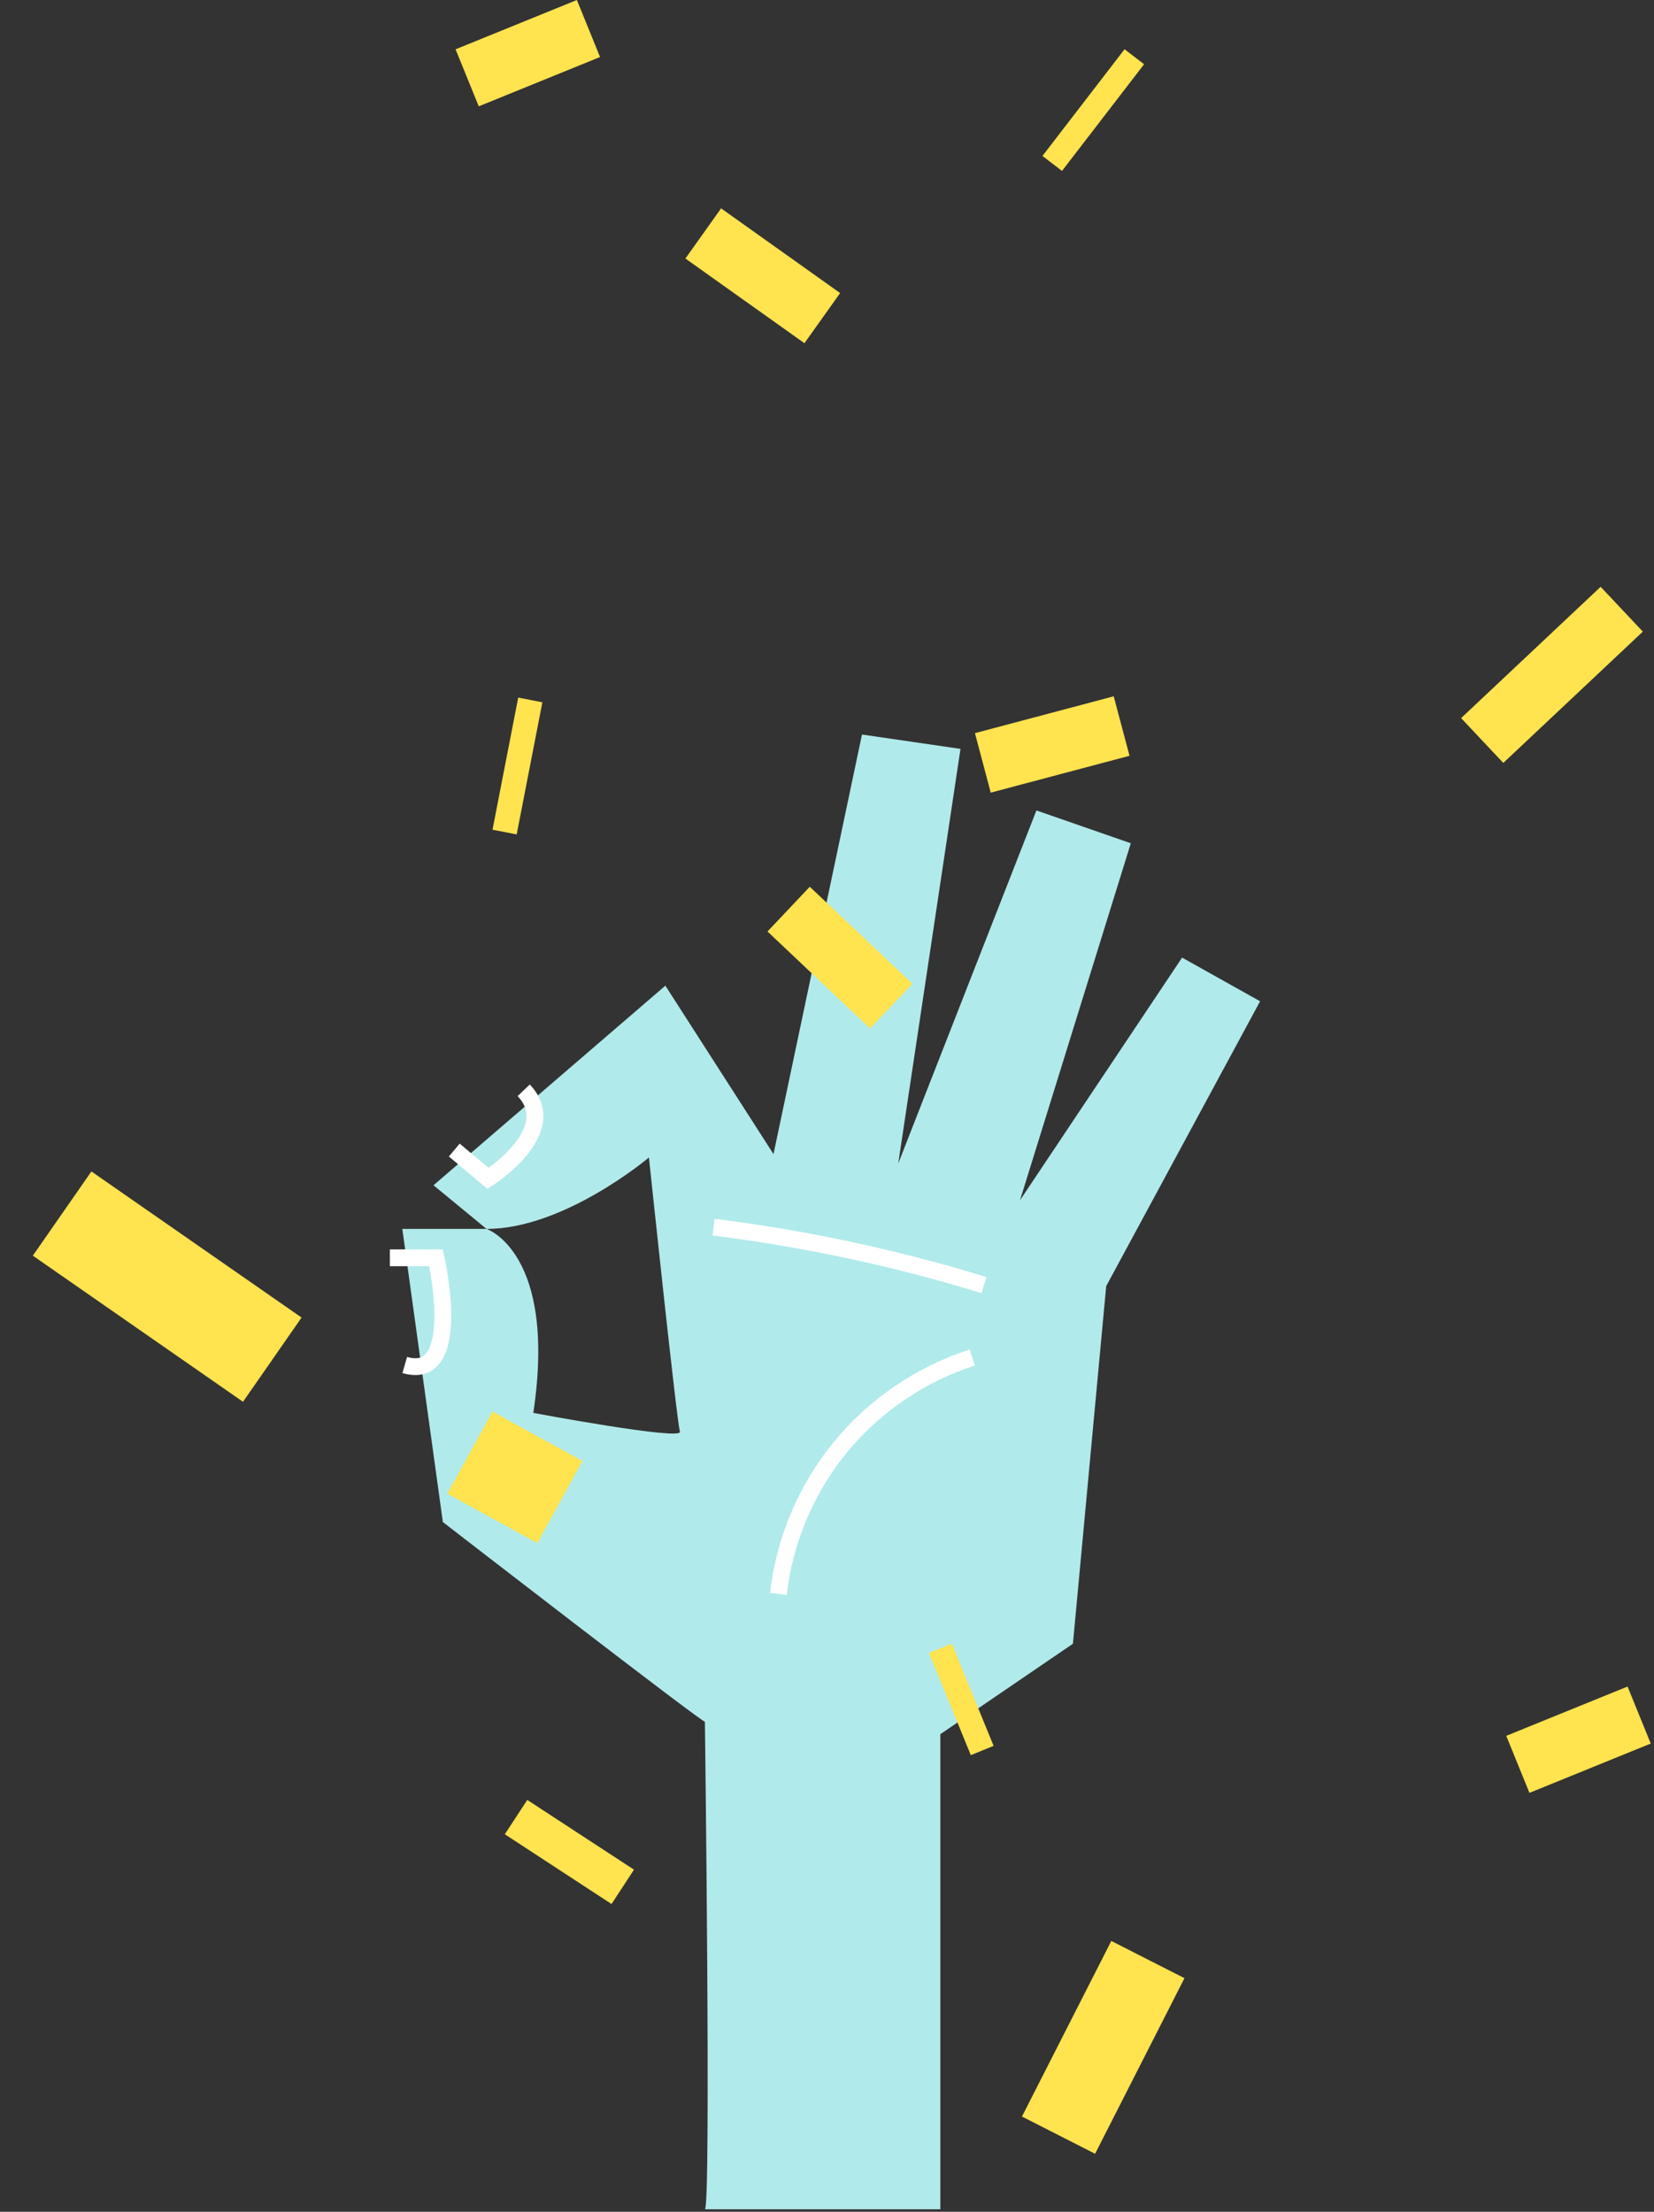 <?xml version="1.0" standalone="yes"?><svg xmlns="http://www.w3.org/2000/svg" width="403" height="539" viewBox="0 0 403 539" fill="none" style="zoom: 1;"><rect x="0" y="0" width="403" height="539" fill="#333333" stroke="none"/><path d="M171.748 538.375C173.269 538.375 171.748 418.797 171.748 419.558C171.748 420.318 107.904 370.917 107.904 370.917L98.025 299.476H118.544C118.544 299.476 135.778 305.202 129.944 344.321C129.944 344.321 166.425 351.159 165.664 348.884C164.904 346.609 158.114 282.073 158.114 282.073C158.114 282.073 137.541 299.482 118.544 299.482L105.623 288.843L162.118 240.202L188.464 281.245L210.025 179L234.025 182.5L218.861 283.527L252.525 197.5L275.525 205.5L248.525 292.5L288.021 233.364L307.025 244.004L269.528 313.419L261.419 400.574L229.117 422.613V538.389H171.734L171.748 538.375Z" fill="#B1EAEA" visibility="visible"></path><path d="M110.688 280.264L118.918 287.175C118.918 287.175 137.074 275.661 127.599 265.701" stroke="white" stroke-width="4.097" stroke-miterlimit="10" visibility="visible"></path><path d="M95 306.521H106.238C106.238 306.521 113.17 336.865 98.614 332.646" stroke="white" stroke-width="4.097" stroke-miterlimit="10"></path><path d="M189.658 388.426C191.132 375.385 196.448 362.8 204.773 352.652C213.097 342.504 224.396 334.825 236.893 330.828" stroke="white" stroke-width="4.097" stroke-miterlimit="10"></path><path d="M173.852 299.053C196.174 301.832 218.246 306.563 239.747 313.171" stroke="white" stroke-width="4.097" stroke-miterlimit="10"></path><line x1="15.136" y1="295.737" x2="66.343" y2="331.346" stroke="#FFE34F" stroke-width="25"></line><line x1="395.14" y1="148.462" x2="361.14" y2="180.462" stroke="#FFE34F" stroke-width="15"></line><line x1="276.378" y1="13.829" x2="256.378" y2="39.829" stroke="#FFE34F" stroke-width="6"></line><line x1="239.317" y1="426.589" x2="229.131" y2="401.684" stroke="#FFE34F" stroke-width="6"></line><line x1="129.207" y1="170.573" x2="122.946" y2="202.772" stroke="#FFE34F" stroke-width="6"></line><line x1="279.684" y1="477.535" x2="257.912" y2="520.325" stroke="#FFE34F" stroke-width="20"></line><line x1="130.953" y1="350.024" x2="119.953" y2="370.024" stroke="#FFE34F" stroke-width="25"></line><line x1="171.348" y1="56.889" x2="200.351" y2="77.528" stroke="#FFE34F" stroke-width="15"></line><line x1="273.284" y1="176.934" x2="239.47" y2="185.913" stroke="#FFE34F" stroke-width="15"></line><line x1="192.152" y1="221.55" x2="217.158" y2="245.187" stroke="#FFE34F" stroke-width="15"></line><line x1="125.736" y1="442.815" x2="151.736" y2="459.815" stroke="#FFE34F" stroke-width="10"></line><line x1="399.381" y1="417.948" x2="369.825" y2="429.964" stroke="#FFE34F" stroke-width="15"></line><line x1="143.381" y1="6.948" x2="113.825" y2="18.964" stroke="#FFE34F" stroke-width="15"></line></svg>
